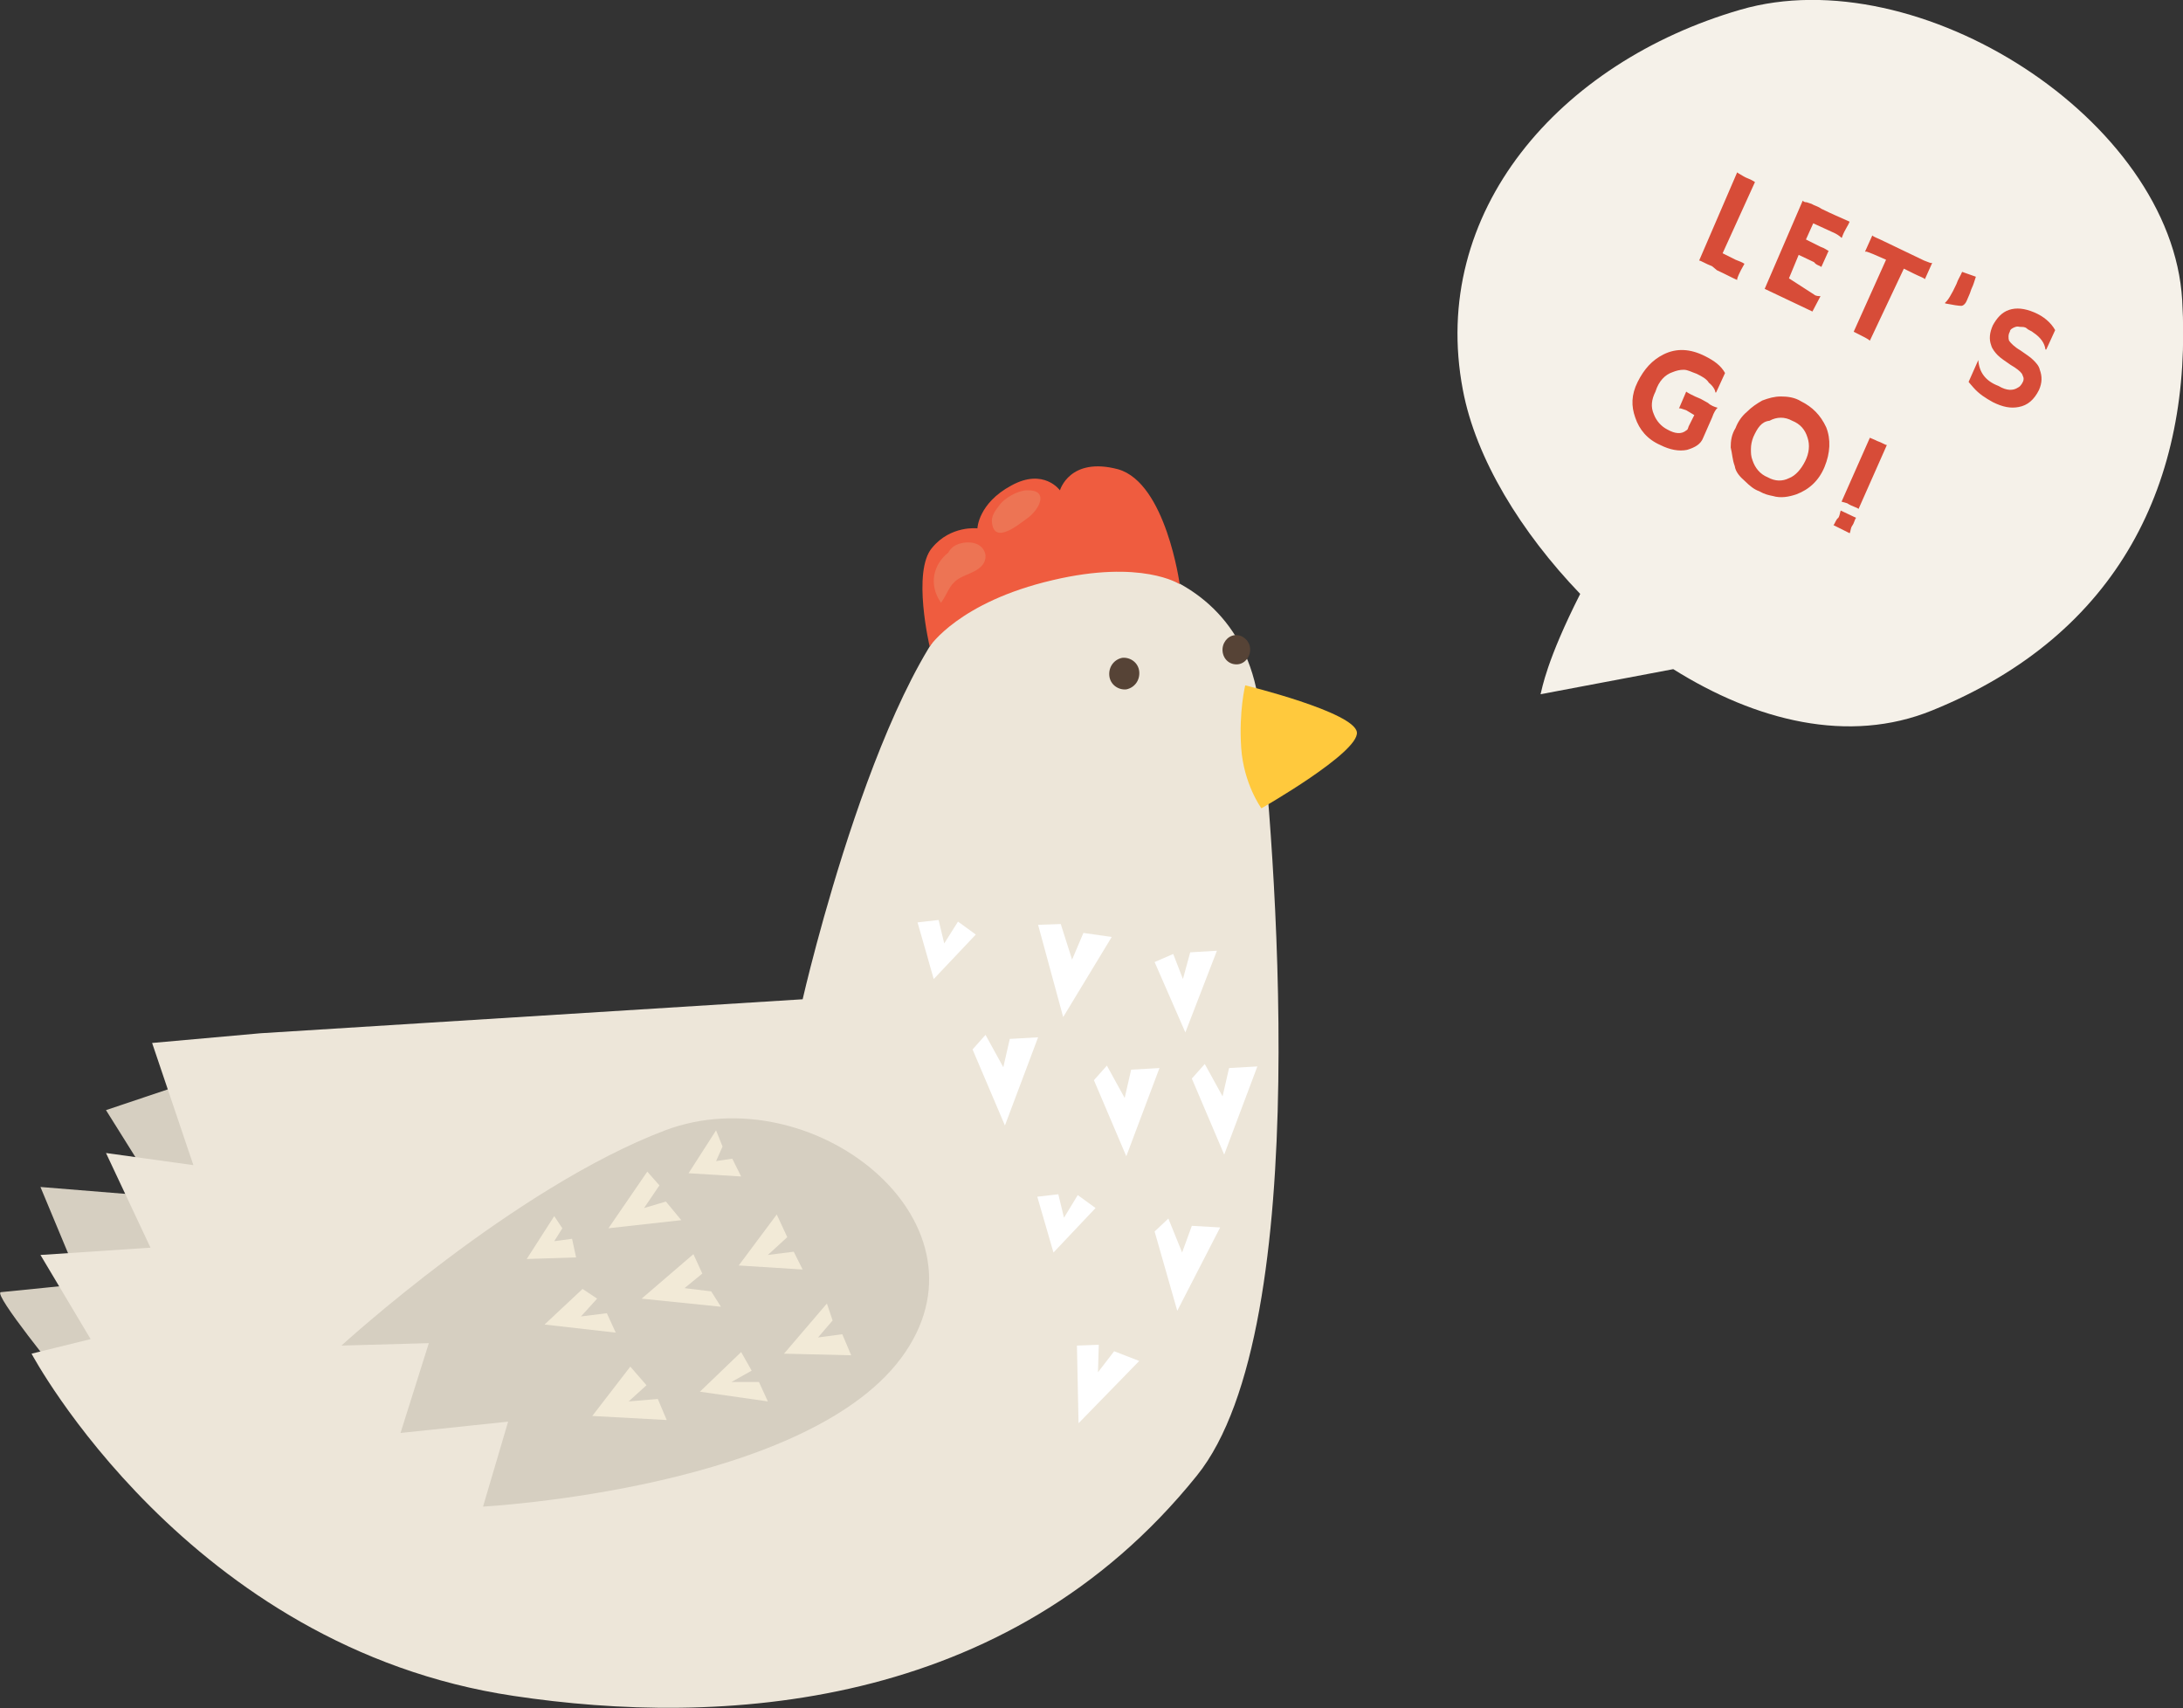 <?xml version="1.0" encoding="utf-8"?>
<!-- Generator: Adobe Illustrator 28.3.0, SVG Export Plug-In . SVG Version: 6.00 Build 0)  -->
<svg version="1.1" id="圖層_1" xmlns="http://www.w3.org/2000/svg" xmlns:xlink="http://www.w3.org/1999/xlink" x="0px" y="0px"
	 viewBox="0 0 269.8 211.1" style="enable-background:new 0 0 269.8 211.1;" xml:space="preserve">
<rect x="0" y="0" width="269.8" height="211.1" fill="#333333" stroke="none"/>
<style type="text/css">
	.st0{fill:#D6CFC1;}
	.st1{fill:#EDE6D9;}
	.st2{fill:#EF5C3F;}
	.st3{fill:#FFC93D;}
	.st4{fill:#564336;}
	.st5{fill:#ED7454;}
	.st6{fill:#FFFFFF;}
	.st7{fill:#F2EAD7;}
	.st8{fill:#F5F1E9;}
	.st9{fill:#D74C38;}
</style>
<g>
	<g>
		<path class="st0" d="M7.6,170.3c0,0-8.5-10.4-7.5-10.6c1.1-0.1,9.9-1,9.9-1l-5-12l14.8,1.2l-6.7-10.7l13.7-4.6l3.8,20L7.6,170.3
			L7.6,170.3z"/>
		<path class="st1" d="M32.2,127.7l67-4.2c0,0,9.7-42.6,22.2-51.2c8-5.5,32-5.5,34.3,15.5c1.6,14.7,7.1,76.2-7.8,94.6
			c-23.5,29.2-59.1,31-84.4,27.2c-40.3-6-59.6-42.3-59.6-42.3l7.3-1.8L5,155.1l13.6-0.9l-5.5-11.7l10.8,1.5l-5.1-15.1L32.2,127.7
			L32.2,127.7z"/>
		<path class="st0" d="M42.2,166.3c0,0,21.3-19.5,40-26.6c18.1-6.8,40.8,11,29.7,27.4c-11.4,16.9-52.2,19.1-52.2,19.1l3.1-10.5
			l-13.3,1.4L53,166L42.2,166.3z"/>
		<path class="st2" d="M114.9,79.9c0,0,3.6-5.5,15.2-8.2c11-2.6,15.7,0.5,15.7,0.5s-1.7-12.5-7.6-14.2c-6-1.6-7.2,2.6-7.2,2.6
			s-2-2.8-6-0.6c-4.1,2.2-4.2,5.3-4.2,5.3s-3.3-0.4-5.6,2.4C112.7,70.6,114.9,79.9,114.9,79.9L114.9,79.9z"/>
		<path class="st3" d="M153.9,84.7c0,0-0.8,3.2-0.5,7.7s2.5,7.5,2.5,7.5s12.1-6.9,11.8-9.4S153.9,84.7,153.9,84.7z"/>
		<path class="st4" d="M140.8,83c0.1,1.1-0.6,2-1.6,2.2c-1,0.1-2-0.6-2.1-1.7s0.6-2,1.6-2.2C139.7,81.2,140.7,81.9,140.8,83z"/>
		<path class="st4" d="M154.5,80.1c0.1,1-0.6,1.9-1.5,2c-1,0.1-1.8-0.6-1.9-1.6c-0.1-1,0.6-1.9,1.5-2S154.4,79.1,154.5,80.1z"/>
		<path class="st5" d="M118.3,67.3c-0.5,0.2-0.9,0.6-1.1,1c-1.8,1.4-2.5,3.9-0.9,6.2c1-1.4,1-2.5,2.8-3.3c1.1-0.5,2.8-1,2.7-2.6
			C121.5,66.9,119.5,66.8,118.3,67.3z"/>
		<path class="st5" d="M126.9,60.6c-1,0-2.8,0.9-3.5,2c-0.5,0.6-0.9,1.3-0.8,2c0.3,2.7,3.2,0.3,4.3-0.5
			C128.4,63.1,129.8,60.5,126.9,60.6z"/>
		<path class="st6" d="M115.4,121l5.2-5.5l-2.2-1.6l-1.7,2.7l-0.7-2.9l-2.6,0.3L115.4,121z"/>
		<path class="st6" d="M130.2,154.8l5.2-5.5l-2.2-1.6l-1.7,2.8l-0.7-2.9l-2.6,0.3L130.2,154.8z"/>
		<path class="st6" d="M128.3,114.3l3.1,11.4l6-9.9l-3.5-0.5l-1.4,3.3l-1.4-4.4L128.3,114.3z"/>
		<path class="st6" d="M142.7,152.2l2.8,9.8l5.3-10.3l-3.5-0.2l-1.2,3.3l-1.7-4.2L142.7,152.2z"/>
		<path class="st6" d="M147.3,133.3l4,9.4l4.1-10.9l-3.5,0.2l-0.8,3.5l-2.2-4L147.3,133.3z"/>
		<path class="st6" d="M135.2,133.5l4,9.4l4.1-10.9l-3.5,0.2l-0.8,3.5l-2.2-4L135.2,133.5z"/>
		<path class="st6" d="M120.2,129.7l4,9.4l4.1-10.9l-3.5,0.2l-0.8,3.5l-2.2-4L120.2,129.7z"/>
		<path class="st6" d="M142.7,118.9l3.8,8.7l3.9-10.1l-3.3,0.2l-0.9,3.3l-1.2-3.1L142.7,118.9z"/>
		<path class="st6" d="M133.1,166.3l0.2,9.6l7.5-7.7l-3.1-1.2l-2,2.6l0.1-3.4L133.1,166.3z"/>
		<path class="st7" d="M80,144.8l-4.8,7l9-1l-1.9-2.3l-2.7,0.8l1.9-2.8L80,144.8z"/>
		<path class="st7" d="M85.7,155l-6.4,5.5l9.8,1l-1.2-1.9l-3.3-0.4l2.2-1.8L85.7,155z"/>
		<path class="st7" d="M91.6,167.1l-5.1,4.9l8.4,1.2l-1.1-2.4h-3.4l2.5-1.4L91.6,167.1z"/>
		<path class="st7" d="M68.5,150.3l-3.4,5.3l6.1-0.2l-0.5-2.3l-2.2,0.3l1-1.6L68.5,150.3z"/>
		<path class="st7" d="M72,159.3l-4.7,4.4l8.8,1l-1.1-2.4l-3.2,0.4l2-2.2L72,159.3z"/>
		<path class="st7" d="M77.9,168.9l-4.7,6.1l9.2,0.5l-1.1-2.6l-3.6,0.3l2.2-2L77.9,168.9z"/>
		<path class="st7" d="M88.5,139.7l-3.4,5.3l6.5,0.4l-1.1-2.2l-2,0.3l0.8-1.8L88.5,139.7z"/>
		<path class="st7" d="M96,150.1l-4.7,6.3l7.9,0.5l-1.1-2.2l-3.2,0.4l2.4-2.2L96,150.1z"/>
		<path class="st7" d="M102.2,161.1l-5.3,6.2l8.3,0.2l-1.1-2.6l-3,0.4l1.8-2.1L102.2,161.1z"/>
	</g>
	<path class="st8" d="M269.7,37.1c-1.3-22.3-32.6-42.3-54.6-35.9c-22.4,6.5-38.5,25-34.3,47c1.6,8.5,7.2,17.6,14.5,25.2
		c-4.2,8.3-4.7,11.7-4.9,12.4l16.4-3.1c10.2,6.4,21.7,9.3,32,5.1C262,78.4,271,59.4,269.7,37.1L269.7,37.1z"/>
	<path class="st9" d="M211.6,32.9c-0.8-0.3-1.4-0.7-1.6-0.7l4.7-10.9c0.1,0.1,0.3,0.2,0.8,0.5c0.3,0.2,0.8,0.3,1.4,0.7l-4,8.8
		l1.6,0.8c0.5,0.2,0.8,0.3,1.1,0.5c-0.7,1.2-0.9,1.8-0.9,1.9v0.1c-0.5-0.2-1.4-0.7-2.5-1.2L211.6,32.9z M224.2,36.4
		c0.2,0.2,0.6,0.2,0.8,0.2l0,0l-1,1.9l-5.9-2.8l4.7-10.9c0.1,0.1,0.2,0.2,0.5,0.2l0.6,0.2c0.3,0.2,0.8,0.3,1.2,0.6
		c1.2,0.6,2.4,1.1,3.5,1.6c-0.2,0.5-0.6,1-0.9,1.8c0,0.1-0.1,0.2-0.1,0.2l0,0c-0.2-0.2-0.6-0.5-1.1-0.7l-2.4-1.1l-0.9,2l1.8,0.9
		c0.6,0.2,0.9,0.5,1,0.5l-0.9,2c-0.2-0.2-0.6-0.2-0.9-0.6l-1.9-0.9l-1.2,2.9L224.2,36.4z M231.1,42.1c-0.2-0.2-0.8-0.5-1.8-1
		l-0.2-0.1l4-8.9l-1.6-0.7c-0.5-0.2-0.8-0.3-0.8-0.3c-0.1,0-0.2,0-0.2,0l0,0l0.9-2l0,0c0.2,0.2,0.6,0.3,1.4,0.7l5,2.4
		c0.5,0.2,0.8,0.3,0.8,0.3c0.1,0,0.2,0,0.2,0l0,0l-0.9,2l0,0c-0.2-0.2-0.6-0.3-1.4-0.7l-1.2-0.6L231.1,42.1z M244.2,34.2
		c-0.2,0.6-0.3,1-0.5,1.4c-0.1,0.2-0.2,0.6-0.3,0.8c-0.1,0.2-0.2,0.5-0.3,0.7c-0.2,0.5-0.5,0.7-0.7,0.7c-0.3,0-1-0.1-2-0.3v-0.1
		c0.3-0.2,0.8-1,1.4-2.3c0.2-0.6,0.5-1,0.7-1.5L244.2,34.2z M254,40.8l-1.1,2.4h-0.1c-0.1-0.8-0.6-1.5-1.5-2.1
		c-0.2-0.2-0.6-0.3-0.8-0.5s-0.5-0.2-0.8-0.2c-0.2,0-0.3-0.1-0.6,0c-0.3,0.1-0.7,0.3-0.7,0.6c-0.2,0.3-0.2,0.8-0.1,1.1
		c0.2,0.3,0.7,0.8,1.4,1.2c0.7,0.5,1.2,0.8,1.6,1.2c0.3,0.3,0.7,0.7,0.8,1.2c0.3,0.8,0.3,1.6-0.1,2.5c-0.6,1.2-1.4,1.9-2.5,2.1
		c-1,0.2-2,0-3.2-0.6c-0.9-0.5-1.7-1-2.4-1.8c-0.2-0.2-0.5-0.6-0.6-0.7l1.2-2.7l0,0c0.1,1.5,0.9,2.6,2.5,3.2c1,0.6,1.8,0.6,2.4,0.2
		c0.2-0.1,0.3-0.2,0.5-0.5c0.1-0.2,0.2-0.3,0.2-0.6c0-0.2-0.1-0.3-0.2-0.6c-0.2-0.3-0.7-0.7-1.4-1.1c-0.7-0.5-1.2-0.8-1.6-1.2
		c-0.3-0.3-0.7-0.8-0.8-1.2c-0.3-0.8-0.2-1.6,0.2-2.5c0.5-0.9,1.1-1.6,2-1.9c0.9-0.3,1.9-0.2,3.1,0.3
		C252.6,39.1,253.5,39.9,254,40.8z M212.3,50.4c-0.2,0.1-0.5,0.6-0.7,1.2l-1.1,2.5c-0.3,0.8-1,1.2-2,1.5c-1,0.2-2.1,0-3.3-0.6
		c-1.6-0.7-2.6-1.9-3.1-3.4c-0.5-1.4-0.5-2.8,0.3-4.4c0.8-1.6,1.8-2.7,3.2-3.4c1.6-0.8,3.3-0.7,5.1,0.2c1.2,0.6,2,1.2,2.5,2.1
		l-1.1,2.4H212c0-0.3-0.3-0.8-0.8-1.2c-0.3-0.5-0.9-0.8-1.5-1.1c-0.6-0.2-1.1-0.5-1.6-0.5s-0.9,0.1-1.4,0.3
		c-0.9,0.3-1.7,1.1-2.1,2.4c-0.5,1-0.6,1.9-0.2,2.8c0.3,0.8,0.9,1.5,1.7,1.9c0.9,0.5,1.7,0.6,2.3,0.1c0.2-0.1,0.2-0.2,0.3-0.5
		l0.7-1.4l-1-0.6c-0.6-0.2-0.8-0.3-0.9-0.2l0,0l0.9-2.1c0.1,0.1,0.8,0.5,1.8,0.9l0.9,0.5C211.4,50.1,211.9,50.3,212.3,50.4
		L212.3,50.4z M214.4,57.6c-0.3-0.8-0.3-1.5-0.5-2.3c0-0.8,0.1-1.6,0.6-2.4c0.3-0.8,0.8-1.5,1.4-2c0.6-0.6,1.2-1,1.9-1.4
		c0.8-0.3,1.5-0.5,2.3-0.5c0.8,0,1.7,0.1,2.5,0.6c1.4,0.7,2.4,1.7,3.1,3.2c0.6,1.5,0.5,3.2-0.2,4.9c-0.7,1.7-1.9,2.8-3.5,3.4
		c-0.9,0.3-1.9,0.5-2.9,0.2c-0.5-0.1-1-0.2-1.7-0.6c-0.6-0.2-1.2-0.7-1.7-1.2C215,58.9,214.5,58.3,214.4,57.6z M216.7,54
		c-0.2,0.5-0.3,1-0.3,1.5c0,0.5,0,0.9,0.2,1.4c0.3,0.9,0.9,1.7,1.9,2.1c0.9,0.5,1.8,0.5,2.6,0.1c0.8-0.3,1.5-1.1,2-2.1
		c0.5-1,0.6-2,0.3-2.9c-0.3-1-0.9-1.7-1.9-2.1c-0.9-0.5-1.9-0.5-2.8,0C217.7,52.1,217.2,52.9,216.7,54z M229.7,62.9
		c-0.2-0.2-0.8-0.3-1.4-0.7l-0.7-0.2l3.5-7.9l0.7,0.3l0.2,0.1c0.6,0.2,1,0.5,1.2,0.5L229.7,62.9z M229.4,64c-0.2,0.2-0.2,0.6-0.5,1
		c-0.2,0.3-0.2,0.8-0.3,0.9l-2-1c0.2-0.2,0.3-0.7,0.6-0.9c0.2-0.3,0.2-0.7,0.3-0.9L229.4,64z"/>
</g>
</svg>
